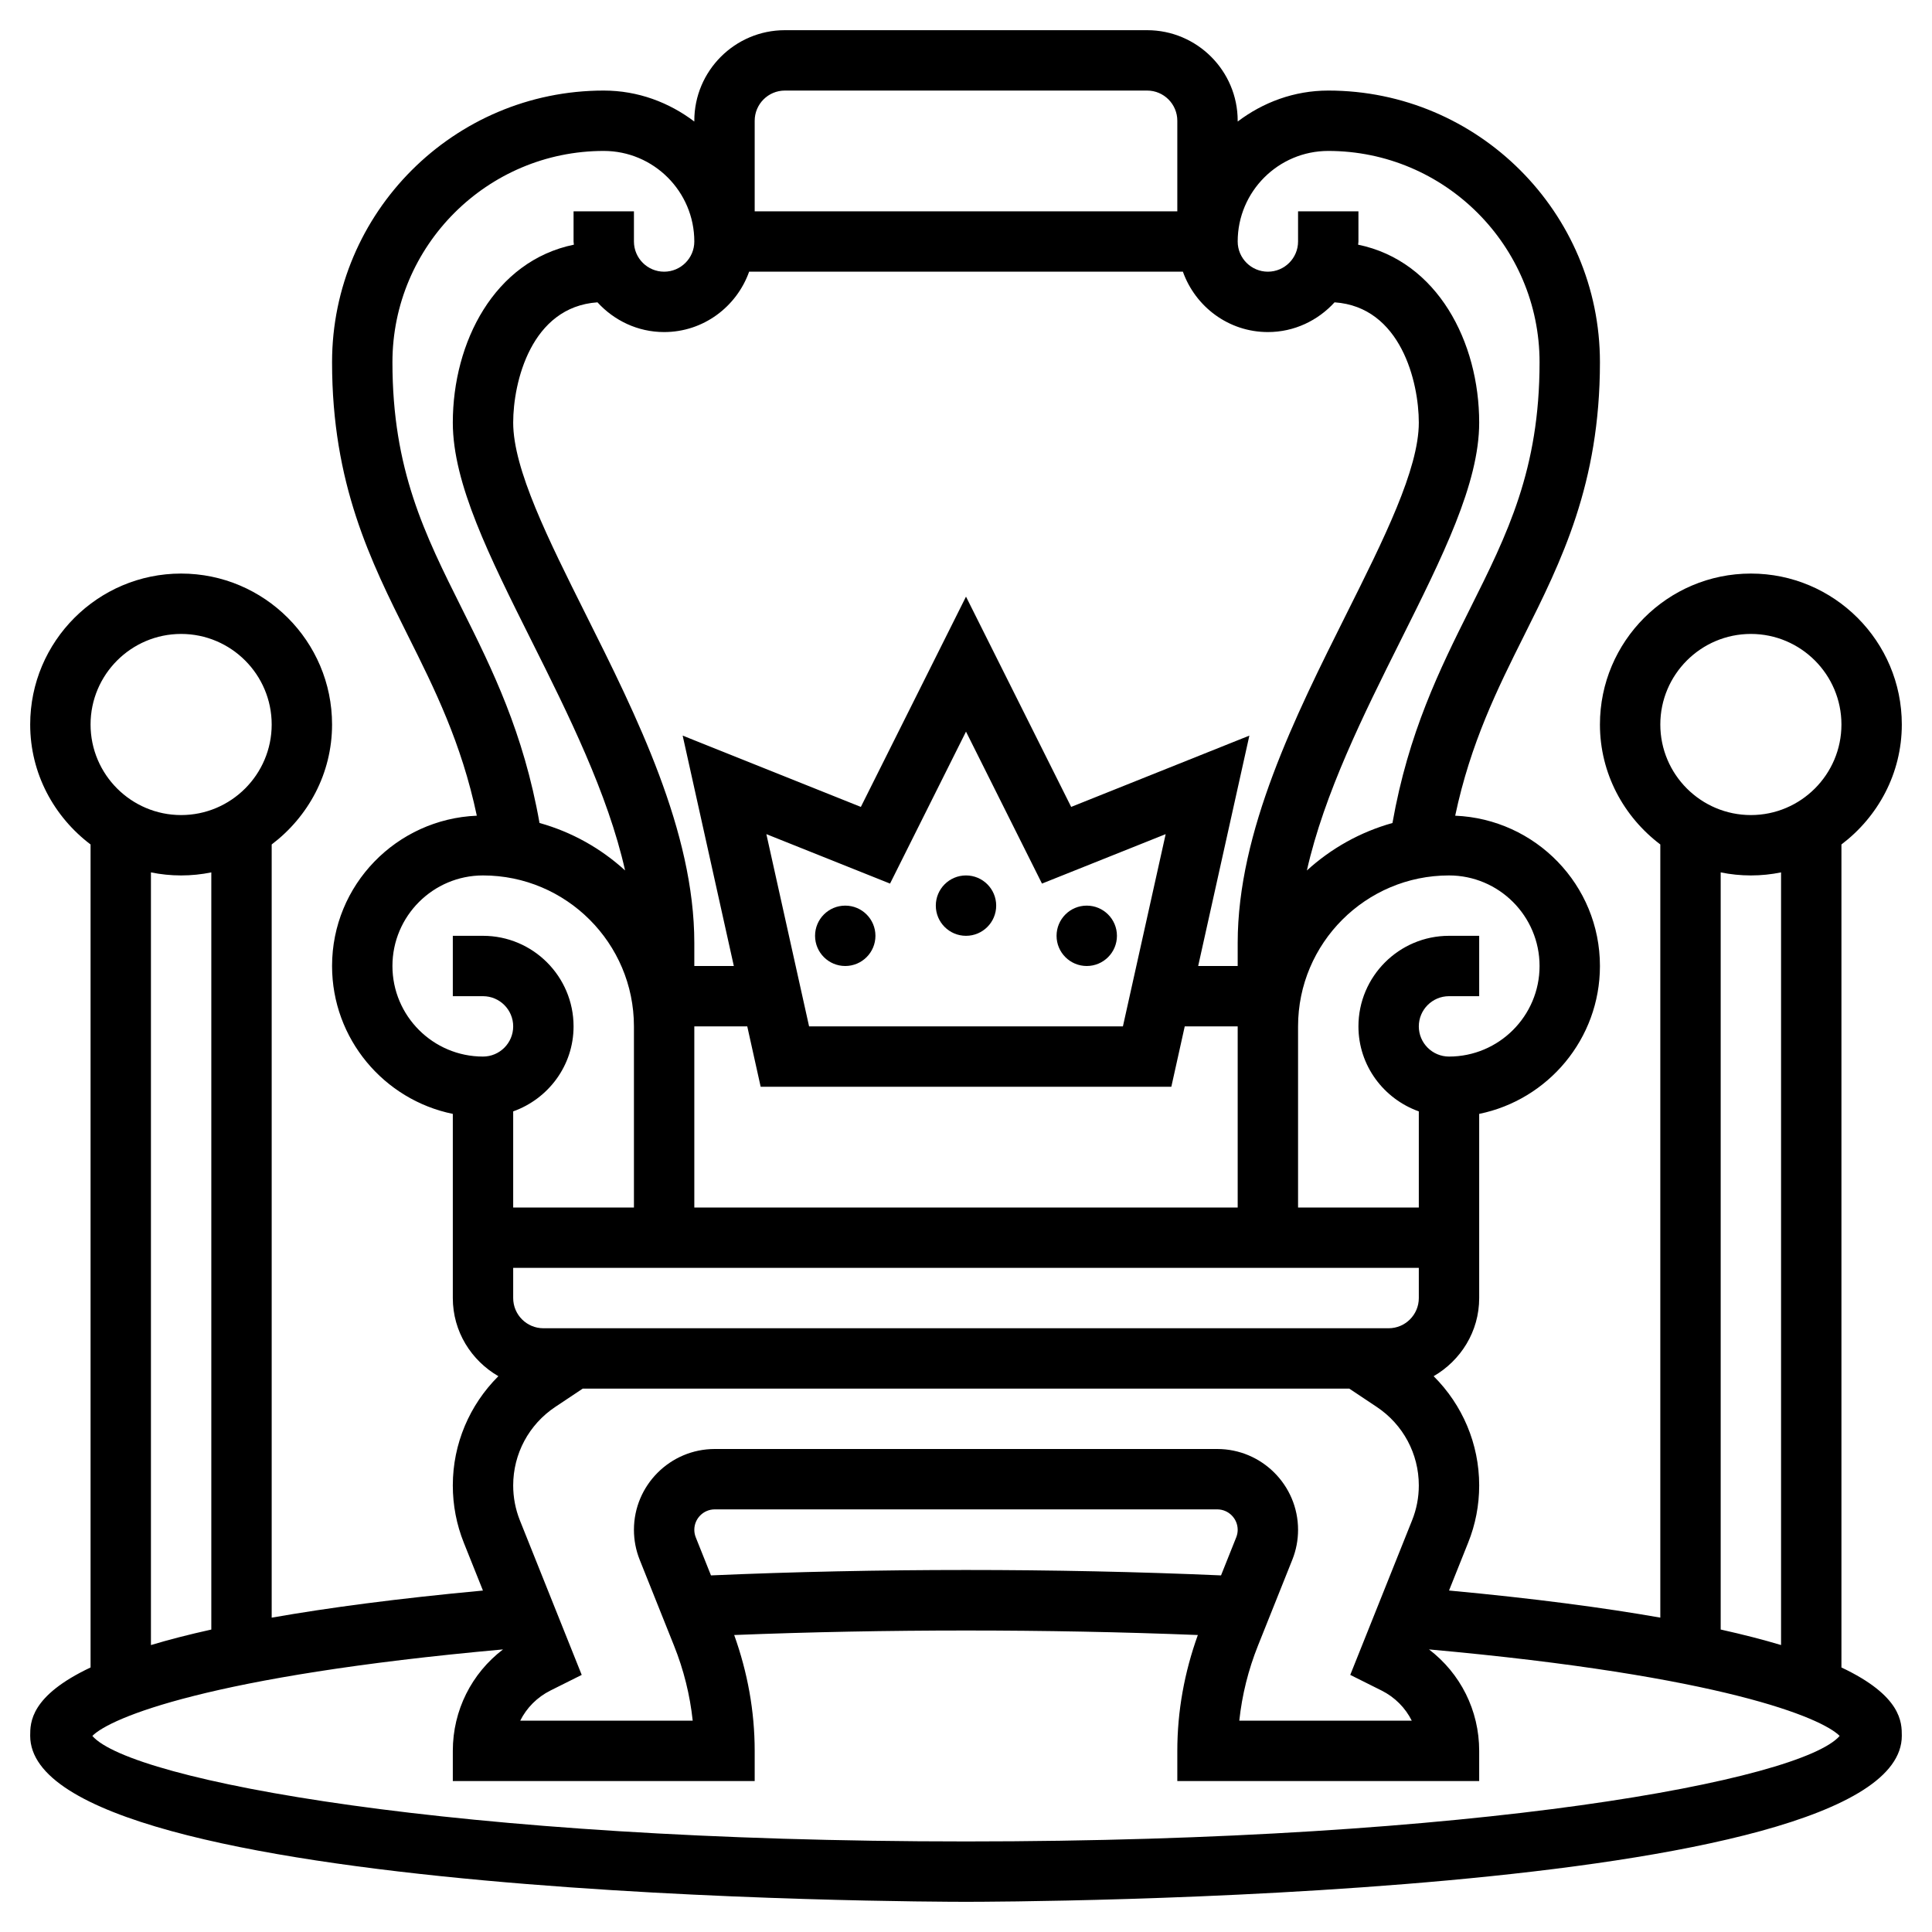 <svg id="_x33_0" enable-background="new 0 0 64 64" height="512" viewBox="0 0 64 64" width="512" xmlns="http://www.w3.org/2000/svg"><g><circle cx="32" cy="30" r="1"/><circle cx="36" cy="31" r="1"/><circle cx="28" cy="31" r="1"/><path d="m61 55.237v-27.263c1.207-.914 2-2.348 2-3.974 0-2.757-2.243-5-5-5s-5 2.243-5 5c0 1.627.793 3.061 2 3.974v25.612c-1.865-.328-4.162-.634-6.999-.898l.631-1.579c.245-.607.368-1.247.368-1.903 0-1.377-.555-2.668-1.509-3.618.897-.519 1.509-1.479 1.509-2.588v-6.101c2.279-.465 4-2.484 4-4.899 0-2.687-2.135-4.869-4.795-4.979.51-2.414 1.406-4.214 2.279-5.96 1.237-2.474 2.516-5.031 2.516-9.061 0-4.962-4.037-9-9-9-1.13 0-2.162.391-3 1.026v-.026c0-1.654-1.346-3-3-3h-12c-1.654 0-3 1.346-3 3v.026c-.838-.635-1.87-1.026-3-1.026-4.963 0-9 4.038-9 9 0 4.03 1.279 6.587 2.516 9.061.873 1.745 1.77 3.545 2.279 5.96-2.66.11-4.795 2.292-4.795 4.979 0 2.414 1.721 4.434 4 4.899v6.101c0 1.109.612 2.069 1.509 2.588-.954.95-1.509 2.241-1.509 3.618 0 .656.123 1.296.366 1.903l.632 1.58c-2.836.264-5.133.57-6.998.898v-25.613c1.207-.914 2-2.348 2-3.974 0-2.757-2.243-5-5-5s-5 2.243-5 5c0 1.627.793 3.061 2 3.974v27.263c-1.998.944-2 1.825-2 2.263 0 5.438 29.734 5.5 31 5.5s31-.063 31-5.5c0-.438-.002-1.319-2-2.263zm-3-34.237c1.654 0 3 1.346 3 3s-1.346 3-3 3-3-1.346-3-3 1.346-3 3-3zm-1 7.899c.323.066.658.101 1 .101s.677-.035 1-.101v25.595c-.578-.173-1.242-.345-2-.514zm-33.448 23.288-.503-1.258c-.032-.081-.049-.166-.049-.252 0-.373.304-.677.677-.677h8.323 8.323c.373 0 .677.304.677.677 0 .086-.017.17-.049.251l-.503 1.259c-5.485-.239-11.411-.239-16.896 0zm18.12 2.327 1.137-2.844c.127-.318.191-.652.191-.993 0-1.476-1.201-2.677-2.677-2.677h-8.323-8.323c-1.476 0-2.677 1.201-2.677 2.677 0 .341.064.675.191.994l1.137 2.844c.321.801.528 1.634.619 2.485h-5.714c.212-.425.559-.778 1.003-1l1.034-.517-2.048-5.118c-.147-.369-.222-.759-.222-1.159 0-1.046.52-2.017 1.391-2.598l.912-.608h12.697 12.697l.912.608c.871.581 1.391 1.552 1.391 2.598 0 .4-.075.79-.224 1.16l-2.047 5.117 1.035.517c.444.222.791.575 1.003 1h-5.714c.091-.852.298-1.684.619-2.486zm-24.672-12.514h30v1c0 .551-.448 1-1 1h-14-14c-.552 0-1-.449-1-1zm5-31c1.302 0 2.402-.839 2.816-2h14.369c.414 1.161 1.514 2 2.816 2 .876 0 1.659-.384 2.208-.985 2.197.151 2.791 2.644 2.791 3.985 0 1.543-1.165 3.872-2.398 6.338-1.689 3.374-3.602 7.199-3.602 10.898v.764h-1.309l1.696-7.632-5.903 2.362-3.484-6.966-3.483 6.966-5.903-2.362 1.695 7.632h-1.309v-.764c0-3.699-1.913-7.523-3.602-10.897-1.233-2.467-2.398-4.796-2.398-6.339 0-1.341.594-3.834 2.792-3.985.549.601 1.332.985 2.208.985zm3.387 16.632 4.097 1.638 2.516-5.034 2.517 5.034 4.097-1.638-1.416 6.368h-10.396zm-2.387 6.368h1.754l.444 2h13.604l.444-2h1.754v6h-18zm28-2c0 1.654-1.346 3-3 3-.552 0-1-.449-1-1s.448-1 1-1h1v-2h-1c-1.654 0-3 1.346-3 3 0 1.302.839 2.402 2 2.816v3.184h-4v-6c0-2.757 2.243-5 5-5 1.654 0 3 1.346 3 3zm-7-27c3.859 0 7 3.14 7 7 0 3.558-1.068 5.693-2.305 8.167-1.008 2.015-2.04 4.107-2.568 7.096-1.07.298-2.036.844-2.835 1.573.572-2.546 1.893-5.195 3.097-7.602 1.401-2.801 2.611-5.219 2.611-7.234 0-2.665-1.376-5.352-4.011-5.895.002-.035.011-.069.011-.105v-1h-2v1c0 .551-.448 1-1 1s-1-.449-1-1c0-1.654 1.346-3 3-3zm-19-1c0-.551.448-1 1-1h12c.552 0 1 .449 1 1v3h-14zm-12 8c0-3.86 3.141-7 7-7 1.654 0 3 1.346 3 3 0 .551-.448 1-1 1s-1-.449-1-1v-1h-2v1c0 .036.009.07.011.105-2.635.543-4.011 3.23-4.011 5.895 0 2.015 1.21 4.433 2.61 7.233 1.204 2.406 2.525 5.056 3.097 7.602-.799-.729-1.764-1.275-2.835-1.573-.528-2.989-1.56-5.08-2.568-7.096-1.236-2.473-2.304-4.608-2.304-8.166zm0 20c0-1.654 1.346-3 3-3 2.757 0 5 2.243 5 5v6h-4v-3.184c1.161-.414 2-1.514 2-2.816 0-1.654-1.346-3-3-3h-1v2h1c.552 0 1 .449 1 1s-.448 1-1 1c-1.654 0-3-1.346-3-3zm-7-11c1.654 0 3 1.346 3 3s-1.346 3-3 3-3-1.346-3-3 1.346-3 3-3zm-1 7.899c.323.066.658.101 1 .101s.677-.035 1-.101v25.082c-.758.168-1.422.34-2 .514zm27 32.101c-16.972 0-27.664-2.027-28.941-3.495.587-.595 3.859-1.989 13.604-2.866-1.039.792-1.663 2.018-1.663 3.361v1h10v-1c0-1.318-.237-2.605-.679-3.838 5.012-.199 10.347-.199 15.359 0-.444 1.234-.68 2.52-.68 3.838v1h10v-1c0-1.343-.624-2.569-1.663-3.361 9.746.877 13.017 2.272 13.604 2.866-1.277 1.468-11.969 3.495-28.941 3.495z"/></g></svg>